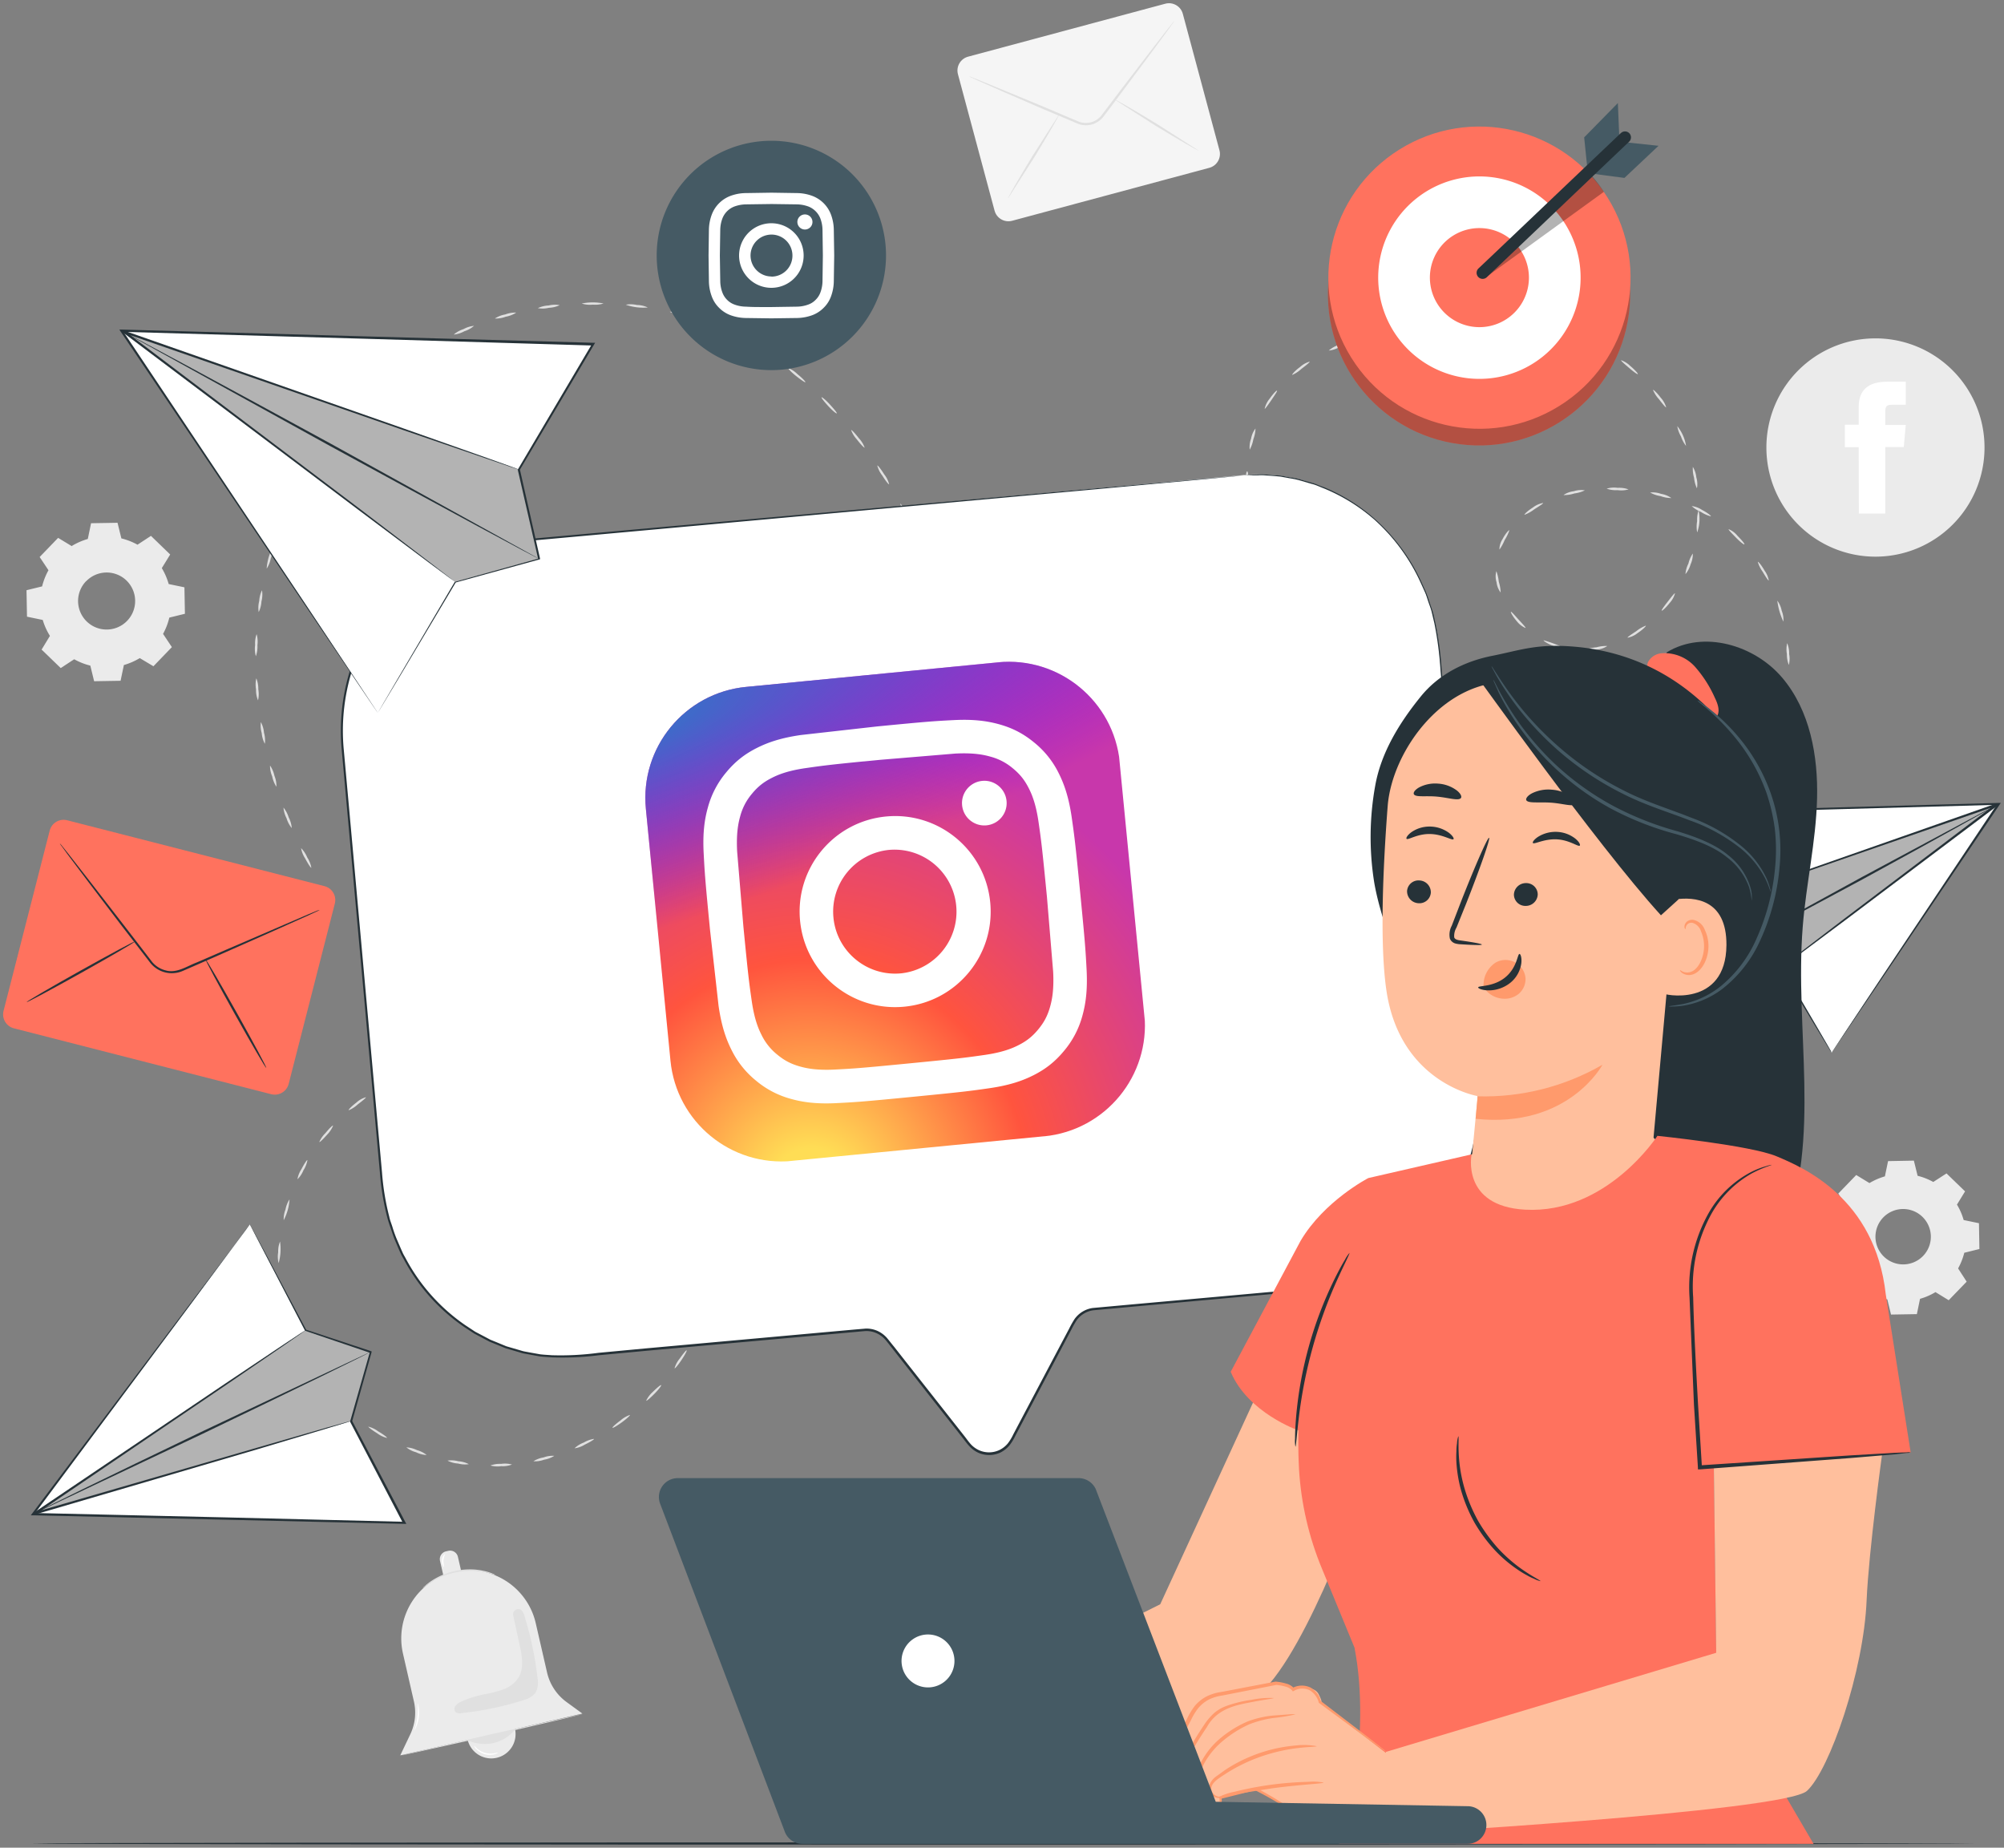 <svg xmlns="http://www.w3.org/2000/svg" xmlns:xlink="http://www.w3.org/1999/xlink" width="371" height="342" fill="none" xmlns:v="https://vecta.io/nano"><rect width="100%" height="100%" fill="#808080" stroke="none"/><style><![CDATA[.B{fill:#263238}.C{fill:#fff}.D{fill:#ff725e}.E{fill:#ffbf9d}.F{fill:#ff9a6c}.G{opacity:.3}.H{fill:#455a64}.I{fill:#e0e0e0}.J{fill:#ebebeb}]]></style><g class="I"><path d="M230.886 87.246c.114 0 .196.465.18 1.029s-.123 1.012-.237 1.012-.204-.457-.188-1.029.155-1.021.245-1.012zm1.543-7.927c-.022.682-.157 1.355-.4 1.992a5.98 5.98 0 0 1-.669 1.919c-.074-.688.012-1.384.253-2.033a4.23 4.23 0 0 1 .816-1.878zm3.984-7.013c.098.073-.408.816-1.037 1.739s-1.143 1.633-1.249 1.633c.143-.68.452-1.313.898-1.845.67-.963 1.307-1.6 1.388-1.527zm6.042-5.364c.065.098-.645.669-1.527 1.339a6.24 6.24 0 0 1-1.698 1.118c-.073-.09.539-.816 1.437-1.453a4.32 4.32 0 0 1 1.788-1.004zm7.209-3.666a5.1 5.1 0 0 1-1.723.988 5 5 0 0 1-1.943.62 5.15 5.15 0 0 1 1.764-1.012c.588-.323 1.235-.526 1.902-.596zm7.74-2.368a5.05 5.05 0 0 1-1.894.735 5.25 5.25 0 0 1-2.017.318 4.97 4.97 0 0 1 1.902-.735 5.07 5.07 0 0 1 2.009-.318zm7.96-1.501c-1.268.504-2.629.732-3.992.669a5.01 5.01 0 0 1 1.959-.547 5.12 5.12 0 0 1 2.033-.123zm8.058-.8a9.93 9.93 0 0 1-4.041.253c.639-.251 1.322-.368 2.008-.343a4.9 4.9 0 0 1 2.033.09zm8.075.53a4.9 4.9 0 0 1-2.033 0c-.687-.005-1.365-.152-1.992-.433a9.72 9.72 0 0 1 4.025.441v-.008zm7.854 1.943a5.23 5.23 0 0 1-2.001-.367 5.11 5.11 0 0 1-1.885-.816 5.06 5.06 0 0 1 2.008.376 4.9 4.9 0 0 1 1.878.808zm7.348 3.364a4.91 4.91 0 0 1-1.886-.743 4.95 4.95 0 0 1-1.699-1.118c.675.118 1.319.371 1.895.743.996.522 1.755 1.02 1.69 1.118zm6.507 4.801c-.082.09-.817-.457-1.633-1.159s-1.535-1.315-1.462-1.412a4.58 4.58 0 0 1 1.715 1.078c.857.718 1.461 1.412 1.38 1.494zm5.249 6.147c-.098.065-.669-.637-1.347-1.519a5.81 5.81 0 0 1-1.094-1.706c.09-.073.759.547 1.437 1.453a4.48 4.48 0 0 1 1.004 1.772zm3.715 7.184a5.79 5.79 0 0 1-.972-1.788 5.84 5.84 0 0 1-.685-1.91c.865 1.065 1.429 2.342 1.632 3.699h.025zm1.984 7.814a5.91 5.91 0 0 1-.531-1.96 5.87 5.87 0 0 1-.228-2.016 4.61 4.61 0 0 1 .645 1.943c.2.659.24 1.356.114 2.033zm.033 8.099a5.74 5.74 0 0 1 0-2.025 5.7 5.7 0 0 1 .269-2.017 7.5 7.5 0 0 1-.245 4.082l-.024-.041zm-2.156 7.781a5.05 5.05 0 0 1 .547-1.952c.15-.667.427-1.299.817-1.861a4.67 4.67 0 0 1-.417 2 4.98 4.98 0 0 1-.947 1.813zm-4.4 6.759c-.09-.082.449-.816 1.126-1.682s1.233-1.592 1.339-1.527a4.27 4.27 0 0 1-1.004 1.797c-.686.881-1.38 1.494-1.461 1.412zm-6.328 5.006c-.049-.107.702-.605 1.633-1.217.529-.427 1.121-.768 1.755-1.012.074.089-.571.743-1.518 1.371-.541.439-1.184.734-1.87.858zm-7.723 2.212c.635-.237 1.3-.382 1.976-.433.653-.183 1.33-.265 2.008-.244-.577.384-1.244.611-1.935.661-.67.186-1.377.191-2.049.016zm-7.813-1.731c1.299.365 2.566.837 3.788 1.412-.694.052-1.39-.08-2.017-.384-1.061-.4-1.829-.922-1.771-1.028zm-6.05-5.266c.098-.065.677.621 1.42 1.437s1.372 1.462 1.29 1.56c-.644-.277-1.207-.716-1.633-1.274-.734-.849-1.175-1.665-1.077-1.723zm-2.694-7.536a8 8 0 0 1 .449 1.967 7.46 7.46 0 0 1 .343 1.993 3.85 3.85 0 0 1-.76-1.903c-.211-.668-.222-1.383-.032-2.057zm2.408-7.568a7.93 7.93 0 0 1-.874 1.812c-.25.629-.576 1.224-.971 1.772.003-.7.21-1.383.596-1.967.522-1.012 1.167-1.69 1.249-1.617zm6.246-5.045c.057.114-.719.58-1.633 1.168a6.95 6.95 0 0 1-1.813 1.02c-.073-.09.58-.743 1.543-1.339a4.2 4.2 0 0 1 1.903-.849zm7.723-2.336a6.2 6.2 0 0 1-1.943.572 5.93 5.93 0 0 1-2.008.294 4.35 4.35 0 0 1 1.918-.71 4.26 4.26 0 0 1 2.033-.155zm8.091-.179a4.97 4.97 0 0 1-2.033.139 5.04 5.04 0 0 1-2.016-.278c.659-.195 1.352-.245 2.032-.147a5.06 5.06 0 0 1 2.017.286zm7.919 1.6a5.72 5.72 0 0 1-1.992-.359 5.65 5.65 0 0 1-1.926-.661 4.47 4.47 0 0 1 2.032.253 4.4 4.4 0 0 1 1.886.767z"/><path d="M316.742 95.574a5.93 5.93 0 0 1-1.845-.817 5.82 5.82 0 0 1-1.715-1.086 4.36 4.36 0 0 1 1.919.718c.988.514 1.706 1.086 1.641 1.184zm6.188 5.185c-.089.081-.816-.49-1.575-1.274s-1.421-1.437-1.331-1.535a4.08 4.08 0 0 1 1.633 1.225c.792.8 1.396 1.51 1.273 1.584zm4.524 6.686c-.107.057-.588-.71-1.143-1.633a5.88 5.88 0 0 1-.89-1.82c.089-.066.694.636 1.257 1.632.394.54.659 1.163.776 1.821zm2.702 7.617c-.579-1.228-.959-2.539-1.127-3.886a4.44 4.44 0 0 1 .817 1.869c.26.639.366 1.33.31 2.017zm1.012 8.026c-.251-.639-.373-1.322-.359-2.008a5.1 5.1 0 0 1 .049-2.033 4.73 4.73 0 0 1 .367 2 4.81 4.81 0 0 1-.057 2.041zm-.473 8.075c-.14-1.356.001-2.727.416-4.025.142.67.142 1.362 0 2.033-.001.685-.143 1.363-.416 1.992zm-1.829 7.886a9.84 9.84 0 0 1 1.078-3.91c.03.685-.084 1.369-.335 2.008a5.07 5.07 0 0 1-.743 1.902zm-3.111 7.463c.097-.677.33-1.327.686-1.911.482-1.004.906-1.804 1.021-1.755-.065.684-.283 1.346-.637 1.935-.236.643-.6 1.232-1.07 1.731zm-4.123 6.972a5.12 5.12 0 0 1 .907-1.829c.596-.939 1.159-1.633 1.257-1.592-.169.663-.475 1.283-.898 1.821-.604.947-1.168 1.665-1.266 1.6zm-4.857 6.474c.243-.638.613-1.221 1.085-1.715.694-.881 1.331-1.534 1.429-1.461a5.15 5.15 0 0 1-1.094 1.723c-.694.881-1.331 1.535-1.42 1.453zM311.386 166c-.081-.082.457-.817 1.217-1.633s1.445-1.421 1.535-1.347-.458.816-1.217 1.633-1.453 1.428-1.535 1.347zm-5.756 5.698c-.081-.082.507-.816 1.307-1.559s1.526-1.331 1.632-1.25-.506.776-1.314 1.56-1.543 1.339-1.625 1.249zm-5.976 5.47c-.073-.081.531-.767 1.363-1.51s1.568-1.29 1.633-1.2-.522.767-1.355 1.51-1.559 1.29-1.641 1.2zm-4.564 4.034c-.073-.082.204-.457.629-.816s.816-.605.906-.515-.204.466-.629.817-.824.604-.906.514zM59.713 164.13c.098-.057.425.278.727.751s.474.907.375.972-.424-.269-.727-.743-.474-.914-.376-.98zm-3.976-7.144a5.22 5.22 0 0 1 1.135 1.715 5.3 5.3 0 0 1 .767 1.91c-.106.057-.612-.71-1.143-1.714a5.14 5.14 0 0 1-.759-1.911zm-3.257-7.503a5.31 5.31 0 0 1 .963 1.813 5.17 5.17 0 0 1 .572 1.976 5 5 0 0 1-.963-1.813 5.2 5.2 0 0 1-.572-1.976zm-2.49-7.789a5.34 5.34 0 0 1 .816 1.903c.262.642.387 1.331.367 2.024a5.26 5.26 0 0 1-.776-1.902 5.05 5.05 0 0 1-.408-2.025zm-1.699-8.033c.328.608.526 1.279.58 1.968.191.665.247 1.362.163 2.049a5.05 5.05 0 0 1-.58-1.968c-.191-.665-.247-1.362-.163-2.049zm-.84-8.107a4.97 4.97 0 0 1 .367 2.024c.121.683.105 1.382-.049 2.058a4.9 4.9 0 0 1-.367-2.025 5.17 5.17 0 0 1 .049-2.057zm.057-8.181a5.08 5.08 0 0 1 .147 2.049 5.24 5.24 0 0 1-.286 2.041c-.189-.668-.236-1.369-.139-2.057-.047-.69.047-1.381.278-2.033zm.996-8.115a4.9 4.9 0 0 1-.098 2.049 5.22 5.22 0 0 1-.514 1.992 4.9 4.9 0 0 1 .098-2.049 5.1 5.1 0 0 1 .514-1.992zm1.975-7.936a4.99 4.99 0 0 1-.351 2.025 5.08 5.08 0 0 1-.759 1.91 9.97 9.97 0 0 1 1.11-3.935zm2.923-7.667a4.94 4.94 0 0 1-.588 1.968 5.03 5.03 0 0 1-.988 1.804 5.11 5.11 0 0 1 .596-1.968 5.05 5.05 0 0 1 .98-1.804zm3.829-7.208a5.17 5.17 0 0 1-.816 1.886c-.555.98-1.094 1.731-1.2 1.633a5.29 5.29 0 0 1 .816-1.886c.563-.955 1.094-1.69 1.2-1.633zm4.662-6.671c-.226.655-.582 1.257-1.045 1.772-.669.898-1.29 1.576-1.388 1.51a4.95 4.95 0 0 1 1.045-1.764c.678-.955 1.29-1.633 1.388-1.519zm5.454-6.131c.082.082-.482.816-1.257 1.633s-1.478 1.412-1.568 1.339.482-.816 1.257-1.633 1.486-1.421 1.568-1.339zm6.188-5.347c.065.09-.58.743-1.453 1.453a5.21 5.21 0 0 1-1.731 1.119c-.073-.09.58-.735 1.461-1.453s1.649-1.216 1.723-1.118zm6.834-4.483c.057.098-.678.653-1.633 1.241-.554.418-1.187.718-1.861.882-.065-.098.669-.653 1.633-1.249a4.9 4.9 0 0 1 1.861-.874zm7.389-3.502a5.12 5.12 0 0 1-1.796 1.004 5.01 5.01 0 0 1-1.96.612 5.07 5.07 0 0 1 1.796-1.004c.605-.335 1.272-.543 1.959-.612zm7.805-2.449a5.06 5.06 0 0 1-1.919.751 5.07 5.07 0 0 1-2.025.343 4.9 4.9 0 0 1 1.91-.751 5.12 5.12 0 0 1 2.033-.343zm8.05-1.38c-.625.295-1.302.461-1.992.49a5.07 5.07 0 0 1-2.05.065c.624-.299 1.302-.466 1.992-.49.671-.166 1.37-.188 2.05-.065zm8.172-.327a5.15 5.15 0 0 1-2.041.229c-.69.075-1.388.006-2.049-.204a10.15 10.15 0 0 1 4.082 0l.008-.024zm8.14.759c-1.382.121-2.774-.054-4.082-.514.682-.119 1.381-.103 2.057.049a4.99 4.99 0 0 1 2.025.465zm8.001 1.837a9.98 9.98 0 0 1-3.952-1.061c1.376.08 2.721.441 3.952 1.061zm7.593 2.955c-.69-.071-1.359-.279-1.968-.612a5.38 5.38 0 0 1-1.796-1.004 4.99 4.99 0 0 1 1.968.612c.66.211 1.27.553 1.796 1.004zm7.103 4.042c-.668-.175-1.295-.48-1.845-.898a5.37 5.37 0 0 1-1.633-1.257c.065-.114.89.294 1.853.89s1.69 1.167 1.625 1.265zm6.482 4.988c-.081.09-.816-.425-1.714-1.135s-1.519-1.372-1.445-1.47c.643.26 1.227.649 1.714 1.143.874.702 1.494 1.372 1.445 1.461zm5.805 5.772c-.09.082-.816-.522-1.559-1.331s-1.339-1.551-1.258-1.633.817.514 1.56 1.339 1.347 1.527 1.257 1.625zm5.16 6.336c-.098.065-.735-.596-1.421-1.494a5.14 5.14 0 0 1-1.077-1.747c.089-.073.726.596 1.412 1.494a5.09 5.09 0 0 1 1.086 1.747zm4.539 6.801c-.098.057-.669-.661-1.273-1.633-.431-.545-.745-1.173-.923-1.845.098-.065.67.661 1.282 1.633a4.89 4.89 0 0 1 .914 1.845zm3.993 7.135a5.21 5.21 0 0 1-1.152-1.698 5.08 5.08 0 0 1-.775-1.902 9.87 9.87 0 0 1 1.927 3.6zm2.669 5.535c-.106.049-.383-.326-.62-.816s-.343-.963-.237-1.012.384.326.621.816.342.963.236 1.012zM71.2 201.123c-.057-.106.318-.376.817-.613s.971-.334 1.012-.228-.327.384-.816.612-.963.335-1.012.229zm-6.654 4.384c-.082-.082.539-.751 1.429-1.42a4.33 4.33 0 0 1 1.755-.988c.065.098-.629.661-1.502 1.33a5.57 5.57 0 0 1-1.682 1.078zm-5.437 5.886a5.04 5.04 0 0 1 1.119-1.633c.702-.857 1.347-1.494 1.437-1.412-.255.628-.633 1.2-1.11 1.682-.702.8-1.347 1.428-1.445 1.363zm-4.041 6.891a4.85 4.85 0 0 1 .735-1.87c.514-.987 1.004-1.739 1.11-1.681a5.03 5.03 0 0 1-.735 1.877 4.96 4.96 0 0 1-1.11 1.674zm-2.547 7.576c-.03-.677.084-1.353.335-1.984a4.97 4.97 0 0 1 .743-1.869 9.55 9.55 0 0 1-1.078 3.853zm-.939 7.936a4.89 4.89 0 0 1-.082-2.008 4.74 4.74 0 0 1 .343-1.984 9.51 9.51 0 0 1-.261 3.992zm.832 7.944c-.577-1.232-.8-2.6-.645-3.952.415 1.277.633 2.609.645 3.952zm2.678 7.527a7.47 7.47 0 0 1-1.567-3.682c.416.531.728 1.134.923 1.78a5.59 5.59 0 0 1 .645 1.902zm4.311 6.72c-.09.073-.694-.596-1.347-1.494a4.97 4.97 0 0 1-.996-1.747c.098-.066.702.604 1.347 1.494a5.05 5.05 0 0 1 .996 1.747zm5.658 5.682c-.074.09-.817-.441-1.633-1.192s-1.421-1.42-1.331-1.502.816.449 1.633 1.192 1.331 1.413 1.331 1.502zm6.58 4.49a4.97 4.97 0 0 1-1.821-.865c-.947-.58-1.633-1.127-1.633-1.225a5.03 5.03 0 0 1 1.813.866c.98.571 1.698 1.118 1.641 1.224zm7.34 3.16a4.8 4.8 0 0 1-1.943-.506 4.8 4.8 0 0 1-1.804-.907c.678.036 1.341.208 1.951.506a4.91 4.91 0 0 1 1.796.907zm7.813 1.698c-.671.096-1.354.054-2.009-.122a4.8 4.8 0 0 1-1.935-.539 5 5 0 0 1 2.008.122 4.8 4.8 0 0 1 1.935.539zm7.993.065a4.75 4.75 0 0 1-1.992.302 4.9 4.9 0 0 1-2.008-.122 5.06 5.06 0 0 1 1.992-.302 5.02 5.02 0 0 1 2.008.122zm7.83-1.608c-.571.363-1.21.605-1.878.711a4.9 4.9 0 0 1-1.992.294 5 5 0 0 1 1.886-.711 4.82 4.82 0 0 1 1.984-.294zm7.348-3.135c.057.106-.711.58-1.707 1.061a4.74 4.74 0 0 1-1.894.678c.491-.466 1.072-.827 1.706-1.062a5.12 5.12 0 0 1 1.895-.677zm6.653-4.434c.074.09-.587.702-1.485 1.356s-1.674 1.11-1.739 1.012.604-.702 1.485-1.355c.507-.45 1.098-.794 1.739-1.013zm5.781-5.518c.09.073-.466.816-1.233 1.592s-1.461 1.379-1.543 1.29a5.25 5.25 0 0 1 1.233-1.633c.759-.751 1.453-1.331 1.543-1.249zm4.711-6.442c.106.057-.319.857-.939 1.78s-1.2 1.632-1.29 1.543a4.89 4.89 0 0 1 .939-1.78c.645-.915 1.224-1.609 1.29-1.543zm3.576-7.169c-.069.675-.278 1.329-.613 1.919-.441 1.012-.89 1.796-.996 1.739a9.68 9.68 0 0 1 1.633-3.658h-.024zm1.763-5.771c.114 0 .09.498-.049 1.045s-.343.972-.457.939-.09-.498.049-1.045.343-.964.457-.939z"/></g><path d="M215.727.688l-36.508 9.803c-1.415.38-2.254 1.835-1.874 3.251l6.779 25.248c.38 1.415 1.835 2.255 3.251 1.875l36.507-9.803c1.416-.38 2.255-1.835 1.875-3.251l-6.78-25.248c-.38-1.415-1.835-2.255-3.25-1.875z" fill="#f5f5f5"/><g class="I"><path d="M217.366 3.897a2.61 2.61 0 0 1-.269.425l-.817 1.159-3.11 4.229-4.654 6.238-2.751 3.682-1.47 1.943a4.15 4.15 0 0 1-2.139 1.461 4.08 4.08 0 0 1-2.596-.131l-2.237-.947-4.238-1.78-7.135-3.094-4.801-2.123-1.298-.596a2.7 2.7 0 0 1-.441-.229 2.26 2.26 0 0 1 .474.155l1.33.523 4.85 1.992 7.176 2.972 4.238 1.796 2.229.939c.742.287 1.557.325 2.323.108s1.44-.675 1.922-1.308l1.47-1.935 2.776-3.658 4.727-6.156 3.216-4.147.89-1.11c.096-.148.208-.285.335-.408z"/><path d="M196.065 21.197c.098.057-1.943 3.592-4.564 7.879l-4.898 7.666c-.082-.065 1.935-3.592 4.556-7.887l4.906-7.658zm10.304-2.767c.057-.098 3.592 1.943 7.886 4.556l7.658 4.899c-.065.073-3.592-1.943-7.886-4.556l-7.658-4.899z"/></g><path d="M347.203 103.036a20.19 20.19 0 0 1-20.19-20.19 20.16 20.16 0 0 1 1.53-7.734c1.013-2.453 2.499-4.681 4.375-6.559a20.19 20.19 0 0 1 6.553-4.383c2.451-1.016 5.078-1.539 7.732-1.539a20.19 20.19 0 0 1 20.19 20.182 20.17 20.17 0 0 1-1.527 7.737c-1.013 2.453-2.499 4.683-4.375 6.561a20.19 20.19 0 0 1-6.554 4.385c-2.452 1.017-5.08 1.54-7.734 1.54z" class="J"/><path d="M344.125 95.052h4.899V82.748h3.42l.368-4.082h-3.797v-2.384c0-.972.196-1.355 1.135-1.355h2.662v-4.278h-3.405c-3.657 0-5.306 1.633-5.306 4.695v3.266h-2.556v4.172h2.556l.024 12.271z" class="C"/><g class="J"><path d="M95.334 319.979c.198.867.135 1.773-.181 2.604a4.5 4.5 0 0 1-4.072 2.896 4.5 4.5 0 0 1-4.235-2.653c-.365-.811-.481-1.712-.333-2.589a4.5 4.5 0 0 1 3.425-3.638c.576-.133 1.173-.151 1.757-.053s1.141.31 1.643.623a4.5 4.5 0 0 1 1.278 1.206c.343.482.587 1.027.719 1.604z"/><path d="M74.099 324.918l33.718-7.74-2.939-2.139a9.37 9.37 0 0 1-3.6-5.462l-2.099-9.144c-.751-3.258-2.764-6.084-5.598-7.859s-6.256-2.351-9.514-1.603-6.085 2.764-7.859 5.597-2.351 6.256-1.603 9.515l2.017 8.826a9.3 9.3 0 0 1-.645 6.066l-1.878 3.943z"/><path d="M83.001 287.054l-.43.099a1.48 1.48 0 0 0-1.11 1.771l.952 4.145a1.48 1.48 0 0 0 1.771 1.11l.43-.099a1.48 1.48 0 0 0 1.11-1.771l-.952-4.145a1.48 1.48 0 0 0-1.771-1.11z"/></g><g class="I"><path d="M107.842 317.251c0 .074-7.471 1.846-16.713 3.968l-16.778 3.715c-.016-.065 7.47-1.845 16.721-3.968l16.77-3.715z"/><path d="M86.598 322.126c1.435.657 3.04.846 4.588.538 1.645-.338 3.12-1.238 4.172-2.547l-8.76 2.009zm10.54-22.893c-.086-.392-.259-.761-.506-1.077a.89.89 0 0 0-.506-.296c-.197-.038-.401-.009-.58.083a.95.95 0 0 0-.531 1.07l1.404 6.531c.286 1.576.449 3.266-.286 4.728-.622 1.085-1.604 1.92-2.776 2.359-1.165.432-2.368.755-3.592.963a18.94 18.94 0 0 0-4.474 1.421 2.41 2.41 0 0 0-.988.759.93.93 0 0 0-.162.594c.015.211.101.41.244.566.162.102.344.17.534.196s.384.013.568-.041a57.75 57.75 0 0 0 11.593-2.45 3.95 3.95 0 0 0 2.049-1.306 4.08 4.08 0 0 0 .392-2.71 64.8 64.8 0 0 0-2.384-11.39zm-5.412-7.691c0 .049-.767-.27-2.025-.523a13.13 13.13 0 0 0-2.245-.253 15.11 15.11 0 0 0-2.76.212c-.906.17-1.795.424-2.653.76a13.11 13.11 0 0 0-2.017 1.004c-1.102.677-1.69 1.233-1.723 1.192s.131-.155.4-.408c.16-.152.329-.294.506-.425a7.45 7.45 0 0 1 .719-.514c.64-.421 1.318-.782 2.025-1.078a14.4 14.4 0 0 1 2.702-.816c.927-.159 1.868-.225 2.809-.196.765.028 1.525.131 2.27.31a6.99 6.99 0 0 1 .816.228 5.39 5.39 0 0 1 .629.229 2.51 2.51 0 0 1 .547.278z"/></g><path d="M76.76 320.256c-.082 0 .359-1.086.514-2.449s0-2.506.082-2.523c.446 1.675.232 3.458-.596 4.98v-.008zm15.496 4.123s-.229.196-.678.327a3.43 3.43 0 0 1-1.821 0c-.596-.162-1.137-.481-1.568-.923-.319-.343-.441-.612-.416-.629.191.157.373.323.547.498a3.79 3.79 0 0 0 1.508.808 3.81 3.81 0 0 0 1.709.066l.719-.147zm-9.854-36.747a6.48 6.48 0 0 0-.318 1.224c.014.421.066.839.155 1.25a1.45 1.45 0 0 1-.408-1.266 1.41 1.41 0 0 1 .134-.676c.1-.211.25-.394.438-.532z" class="C"/><path d="M13.316 101.045a12.18 12.18 0 0 1 2.939-1.282l.604-2.915 4.899-.082.71 2.89c1.043.256 2.048.649 2.988 1.167l2.49-1.633 3.56 3.446-1.551 2.523a12.08 12.08 0 0 1 1.274 2.947l2.915.604.09 4.899-2.89.71c-.248 1.052-.638 2.065-1.159 3.012l1.633 2.45-3.413 3.543-2.531-1.51a12.14 12.14 0 0 1-2.939 1.281l-.612 2.915-4.899.082-.702-2.89a11.85 11.85 0 0 1-2.988-1.176l-2.49 1.633-3.543-3.421 1.543-2.539a11.89 11.89 0 0 1-1.331-2.947l-2.915-.605-.09-4.898 2.89-.71c.257-1.044.653-2.049 1.176-2.989l-1.633-2.449 3.421-3.543 2.547 1.543.008-.057zm2.621 6.531c-.726.752-1.212 1.702-1.398 2.73s-.062 2.088.354 3.046a5.28 5.28 0 0 0 1.987 2.336c.879.565 1.905.857 2.95.838s2.06-.346 2.919-.941a5.28 5.28 0 0 0 2.151-5.461 5.28 5.28 0 0 0-1.492-2.678 5.27 5.27 0 0 0-1.737-1.113 5.28 5.28 0 0 0-4.045.084 5.28 5.28 0 0 0-1.689 1.184v-.025zm330.156 111.41c.894-.537 1.855-.954 2.857-1.241l.588-2.825 4.776-.09.694 2.809a11.66 11.66 0 0 1 2.898 1.143l2.45-1.584 3.437 3.323-1.502 2.449c.541.892.959 1.853 1.241 2.857l2.833.588.081 4.776-2.8.694c-.254 1.012-.638 1.986-1.143 2.899l1.584 2.449-3.323 3.437-2.449-1.502a11.65 11.65 0 0 1-2.858 1.241l-.588 2.833-4.784.082-.686-2.809a11.56 11.56 0 0 1-2.898-1.135l-2.449 1.584-3.438-3.323 1.494-2.449c-.536-.894-.953-1.855-1.241-2.858l-2.824-.596-.082-4.776 2.8-.686a11.62 11.62 0 0 1 1.143-2.898l-1.584-2.449 3.323-3.437 2.45 1.494zm2.547 6.368a5.13 5.13 0 0 0-1.356 2.65c-.18.998-.059 2.027.345 2.957a5.13 5.13 0 0 0 7.626 2.163c.833-.578 1.475-1.39 1.847-2.334s.454-1.976.238-2.967a5.13 5.13 0 0 0-1.45-2.6c-.485-.467-1.057-.835-1.683-1.081a5.12 5.12 0 0 0-1.969-.355c-.673.012-1.338.157-1.955.426a5.12 5.12 0 0 0-1.643 1.141z" class="J"/><path d="M365.785 341.231c0 .114-80.599.212-180.007.212s-180.023-.098-180.023-.212 80.582-.212 180.023-.212l180.007.212z" class="B"/><path d="M230.208 87.941L93.301 100.318c-18.247 1.633-31.612 18.778-29.857 38.299l7.217 80.01c1.755 19.513 17.961 33.988 36.225 32.347l53.141-4.792c.807-.064 1.616.075 2.355.404s1.383.839 1.875 1.481l15.03 19.138a4.76 4.76 0 0 0 1.87 1.494c.741.33 1.554.465 2.362.392s1.584-.351 2.253-.808a4.75 4.75 0 0 0 1.573-1.805l11.365-21.513a4.9 4.9 0 0 1 1.584-1.792c.669-.458 1.44-.742 2.245-.829l41.254-3.714c18.247-1.633 31.612-18.778 29.849-38.307l-7.209-80.011c-1.764-19.512-17.978-34.004-36.225-32.371z" class="C"/><path d="M230.208 87.941l1.747-.082.963-.041a7.2 7.2 0 0 1 1.184 0l2.972.212 1.764.318c.655.093 1.305.23 1.943.408l2.106.604c.735.196 1.445.563 2.221.816 3.518 1.454 6.762 3.497 9.593 6.042a35.49 35.49 0 0 1 8.409 11.43l.816 1.813c.264.618.493 1.25.686 1.894.212.645.457 1.298.653 1.959s.319 1.356.482 2.05a63.48 63.48 0 0 1 1.159 8.727l3.74 41.132 2.171 23.922.572 6.302.286 3.201.147 1.633.073 1.633a37.59 37.59 0 0 1-1.682 13.136 35.65 35.65 0 0 1-6.531 12.026 33.18 33.18 0 0 1-11.12 8.719c-2.192 1.046-4.496 1.84-6.866 2.368a16.85 16.85 0 0 1-1.813.318l-1.82.262-3.674.343-14.916 1.347-15.3 1.388-7.773.71c-.625.086-1.226.302-1.764.632a4.57 4.57 0 0 0-1.363 1.287c-.347.549-.666 1.115-.955 1.698l-.955 1.812-7.495 14.198-1.894 3.592a9.37 9.37 0 0 1-1.078 1.772c-.451.542-1.006.989-1.633 1.314-.646.309-1.35.475-2.066.486a4.98 4.98 0 0 1-2.081-.42c-.651-.298-1.232-.729-1.706-1.266-.482-.53-.866-1.078-1.307-1.633l-10.287-13.063-2.621-3.347c-.44-.547-.873-1.127-1.306-1.633-.454-.508-1.011-.914-1.633-1.192a4.44 4.44 0 0 0-1.967-.392c-.686.041-1.405.123-2.107.18l-4.237.384-34.437 3.102-8.703.817a53.21 53.21 0 0 1-8.687.383c-.718-.057-1.445-.09-2.163-.171l-2.139-.392c-.359-.065-.718-.114-1.069-.196l-1.037-.31-2.074-.604-2-.817-1.004-.408-.947-.498-1.902-1.012-1.796-1.176a35.11 35.11 0 0 1-11.234-12.573c-.171-.31-.359-.612-.506-.923l-.433-.963-.816-1.927c-.253-.653-.457-1.323-.686-1.984-.245-.655-.455-1.323-.629-2a47 47 0 0 1-1.347-8.205l-5.715-63.249-1.347-14.924a37.9 37.9 0 0 1 1.421-14.5 34.62 34.62 0 0 1 6.536-12.287 34.61 34.61 0 0 1 10.846-8.72l1.519-.751 1.576-.588c.523-.196 1.045-.408 1.576-.58l1.633-.416 1.633-.408 1.633-.237 1.633-.237 1.633-.147 12.728-1.143 23.93-2.139 72.197-6.442 19.594-1.731 5.111-.441 1.739-.139s-.588.073-1.739.18l-5.103.482-19.594 1.813-72.189 6.58-23.921 2.172-12.729 1.151-1.633.147-1.633.237-1.633.237c-.531.122-1.061.269-1.592.4l-1.633.416c-.522.172-1.037.376-1.559.572l-1.559.579-1.502.751a34.3 34.3 0 0 0-10.701 8.643c-2.947 3.574-5.139 7.707-6.444 12.152a37.5 37.5 0 0 0-1.396 14.361l1.355 14.924 5.715 63.241c.204 2.756.652 5.488 1.339 8.164.131.678.416 1.315.612 1.976s.433 1.314.686 1.959l.816 1.903.425.955c.147.31.335.604.498.914 2.643 4.976 6.453 9.237 11.103 12.418l1.772 1.168 1.878.988.939.498.988.4 1.976.816 2.049.596 1.029.302c.343.082.694.131 1.045.204l2.106.376c.71.09 1.429.114 2.139.171 2.895.091 5.792-.056 8.662-.441l8.695-.816 34.437-3.111 4.246-.383 2.123-.18a5.02 5.02 0 0 1 2.155.425c.669.306 1.266.748 1.755 1.298.474.563.882 1.11 1.323 1.633l2.596 3.306 10.287 13.063c.433.531.817 1.11 1.282 1.633.437.493.974.888 1.576 1.159a4.49 4.49 0 0 0 1.904.391 4.51 4.51 0 0 0 1.892-.448c.584-.29 1.101-.699 1.519-1.2a9.24 9.24 0 0 0 1.028-1.706l1.894-3.593 7.503-14.189.931-1.756c.294-.6.621-1.183.98-1.747a4.99 4.99 0 0 1 1.48-1.396c.585-.358 1.237-.591 1.916-.686l7.797-.71 15.292-1.372 14.924-1.347 3.666-.343 1.804-.253c.602-.066 1.199-.17 1.788-.31a31.86 31.86 0 0 0 6.785-2.343 32.65 32.65 0 0 0 10.997-8.605 35.36 35.36 0 0 0 6.532-11.904 37.06 37.06 0 0 0 1.673-13.014l-.065-1.633-.147-1.632-.286-3.201-.563-6.303-2.147-23.921-3.674-41.148c-.18-2.921-.559-5.826-1.135-8.695l-.482-2.041c-.163-.678-.424-1.307-.637-1.943s-.391-1.29-.677-1.894l-.817-1.797c-1.988-4.318-4.826-8.191-8.344-11.389-2.822-2.492-6.043-4.493-9.527-5.919-.768-.286-1.478-.653-2.213-.817l-2.09-.612c-.635-.183-1.281-.325-1.935-.424l-1.763-.318c-1.119-.114-2.107-.172-2.956-.237a7.16 7.16 0 0 0-1.175 0h-.972l-1.747-.041z" class="B"/><use xlink:href="#D" class="D"/><g class="G"><use xlink:href="#D" y="0.001" fill="#000"/></g><path d="M288.696 75.128c13.106-8.177 17.102-25.431 8.925-38.537s-25.43-17.102-38.536-8.925-17.103 25.431-8.926 38.537 25.431 17.102 38.537 8.925z" class="D"/><path d="M292.507 53.445a18.74 18.74 0 0 0-16.571-20.677 18.74 18.74 0 0 0-20.677 16.572 18.74 18.74 0 0 0 16.571 20.677 18.74 18.74 0 0 0 20.677-16.571z" class="C"/><path d="M283.048 51.619c-.046 1.813-.628 3.572-1.674 5.053s-2.506 2.621-4.199 3.272a9.17 9.17 0 0 1-5.309.387c-1.769-.399-3.38-1.313-4.629-2.628a9.17 9.17 0 0 1-1.733-10.039c.736-1.657 1.947-3.059 3.48-4.028a9.17 9.17 0 0 1 5.132-1.415 9.18 9.18 0 0 1 8.932 9.397z" class="D"/><path d="M293.89 31.412l-.612-5.985 6.237-6.352.27 6.45-5.895 5.887zm13.153-4.425l-6.148-.653-6.327 5.789 6.164.808 6.311-5.944z" class="H"/><g class="G"><path d="M275.12 51.292l21.807-15.79a24.84 24.84 0 0 0-2.596-3.331l-19.178 17.668-.033 1.453z" fill="#000"/></g><path d="M300.062 24.635l-8.923 8.483-14.157 13.471-3.266 3.094a1.12 1.12 0 0 0-.049 1.584 1.12 1.12 0 0 0 1.584.049l8.924-8.491 14.165-13.504 3.265-3.102c.21-.204.331-.482.336-.775a1.11 1.11 0 0 0-.311-.785c-.204-.21-.482-.331-.775-.335a1.1 1.1 0 0 0-.784.311h-.009z" class="B"/><path d="M142.801 68.51c-5.629 0-11.029-2.236-15.009-6.217s-6.218-9.38-6.218-15.01 2.237-11.029 6.218-15.01 9.38-6.217 15.009-6.217 11.029 2.236 15.01 6.217 6.218 9.38 6.218 15.01-2.237 11.029-6.218 15.01a21.23 21.23 0 0 1-15.01 6.217z" class="H"/><path d="M142.801 37.763l4.703.065c.739.01 1.47.145 2.164.4a3.92 3.92 0 0 1 1.33.874c.38.379.677.832.874 1.331a6.32 6.32 0 0 1 .4 2.163l.065 4.703-.065 4.694a6.27 6.27 0 0 1-.4 2.164 3.66 3.66 0 0 1-.874 1.339 3.54 3.54 0 0 1-1.33.866c-.693.259-1.425.394-2.164.4l-4.703.073c-3.11 0-3.469 0-4.694-.073-.739-.005-1.472-.14-2.164-.4a3.65 3.65 0 0 1-1.339-.866 3.75 3.75 0 0 1-.865-1.339 6.27 6.27 0 0 1-.4-2.164l-.073-4.694.073-4.703a6.32 6.32 0 0 1 .4-2.163 3.87 3.87 0 0 1 .869-1.335 3.86 3.86 0 0 1 1.335-.869c.694-.255 1.425-.39 2.164-.4l4.694-.065zm0-2.098l-4.792.074a8.41 8.41 0 0 0-2.825.539c-.772.298-1.473.754-2.057 1.339a5.93 5.93 0 0 0-1.339 2.058c-.343.903-.528 1.859-.547 2.825l-.066 4.801.066 4.792c.018.966.203 1.922.547 2.825a5.61 5.61 0 0 0 1.339 2.057 5.82 5.82 0 0 0 2.057 1.347c.905.337 1.86.519 2.825.539l4.792.065 4.801-.065a8.66 8.66 0 0 0 2.825-.539 5.83 5.83 0 0 0 2.057-1.347 5.61 5.61 0 0 0 1.339-2.057c.341-.904.523-1.859.539-2.825l.074-4.792-.074-4.801c-.017-.966-.199-1.921-.539-2.825a5.94 5.94 0 0 0-1.338-2.058 5.93 5.93 0 0 0-2.058-1.339 8.45 8.45 0 0 0-2.825-.539l-4.801-.074zm0 5.658a5.98 5.98 0 0 0-3.32 1.007 5.97 5.97 0 0 0-2.201 2.682c-.452 1.092-.571 2.294-.34 3.453a5.98 5.98 0 0 0 1.636 3.06 5.97 5.97 0 0 0 3.06 1.636c1.159.231 2.36.112 3.452-.34a5.97 5.97 0 0 0 2.682-2.201 5.98 5.98 0 0 0 1.008-3.32 5.97 5.97 0 0 0-5.977-5.976zm0 9.854a3.87 3.87 0 0 1-2.147-.666 3.89 3.89 0 0 1-1.418-1.745 3.88 3.88 0 0 1-.211-2.239c.153-.751.524-1.439 1.067-1.979s1.235-.907 1.986-1.054a3.88 3.88 0 0 1 2.238.225c.707.294 1.311.791 1.736 1.428a3.88 3.88 0 0 1 .652 2.152 3.9 3.9 0 0 1-.29 1.497 3.88 3.88 0 0 1-.846 1.27c-.363.363-.794.65-1.269.845a3.88 3.88 0 0 1-1.498.291m7.61-10.115a1.39 1.39 0 0 1-.862 1.29c-.255.106-.536.133-.807.079a1.4 1.4 0 0 1-1.097-1.097 1.39 1.39 0 0 1 .594-1.433c.229-.153.499-.235.775-.235.371 0 .726.147.988.409a1.4 1.4 0 0 1 .409.987z" class="C"/><path d="M60.075 164.027L12.43 151.829c-1.42-.363-2.865.493-3.229 1.912L.658 187.11c-.363 1.42.493 2.866 1.912 3.229l47.645 12.198c1.42.363 2.865-.493 3.229-1.913l8.543-33.369c.364-1.419-.493-2.865-1.912-3.228z" class="D"/><g class="B"><path d="M59.19 168.425c-.179.107-.364.202-.555.286l-1.633.759-6.05 2.711-8.981 3.976-5.315 2.335-2.817 1.225c-1.018.441-2.152.539-3.23.278a5.1 5.1 0 0 1-2.746-1.723l-1.886-2.45-3.56-4.604-5.952-7.83-3.984-5.299-1.061-1.461c-.136-.161-.254-.336-.351-.523.151.147.29.305.416.474l1.127 1.404 4.082 5.225 6.025 7.773 3.552 4.605 1.878 2.449a4.74 4.74 0 0 0 2.515 1.584c2.066.587 3.919-.776 5.78-1.478l5.331-2.311 9.038-3.894 6.082-2.621 1.633-.677c.212-.095.434-.166.661-.213z"/><path d="M25.006 174.254c.057.106-4.392 2.702-9.944 5.805s-10.091 5.535-10.148 5.437 4.392-2.702 9.944-5.805 10.091-5.535 10.148-5.437zm13.063 3.348c.098-.057 2.702 4.393 5.805 9.936s5.535 10.091 5.429 10.148-2.702-4.392-5.805-9.936-5.535-10.091-5.429-10.148z"/></g><path d="M339.079 194.869l30.943-46.103-56.946 1.608 8.964 15.145-2.449 10.777 10.124 2.8 9.364 15.773z" class="C"/><path d="M322.04 165.519l47.982-16.753-40.307 30.33-10.124-2.8 2.449-10.777z" fill="#000" class="G"/><g class="B"><path d="M319.591 176.295c-.057-.098 11.193-6.352 25.113-13.953l25.31-13.577c0 .106-11.185 6.352-25.114 13.953l-25.309 13.577z"/><path d="M329.715 179.096s.057-.065.188-.171l.596-.474 2.302-1.788 8.532-6.531 28.256-21.407.196.376-.163.057-33.613 11.65-10.197 3.486-2.759.931-.727.229c-.081.032-.166.054-.253.065a1.48 1.48 0 0 1 .237-.106l.718-.27 2.752-1.004 10.156-3.617 33.563-11.764.172-.058c.026-.01.054-.014.082-.013s.056.008.081.02.048.03.066.051a.2.2 0 0 1 .04.073c.014.042.015.088.002.13s-.04.08-.075.107l-28.355 21.333-8.605 6.417-2.359 1.723-.613.441-.22.114z"/><path d="M339.079 194.893l-.163-.253-.474-.775-1.853-3.054-6.989-11.618.074.066-10.124-2.776h-.147v-.147l2.45-10.785v.131l-8.981-15.137-.172-.294h.343l27.481-.816 29.465-.817h.417l-.213.319-22.402 33.114-6.418 9.471-1.706 2.506-.441.637-.147.204c.044-.082.093-.161.147-.237l.441-.669 1.698-2.572 6.368-9.585 22.126-33.155.171.31-29.465.816-27.481.76.163-.302 8.981 15.161.041.057v.073l-2.449 10.777-.115-.187 10.116 2.824h.049v.049l6.801 11.61 1.82 3.127.466.816.122.351z"/></g><path d="M69.951 131.931L22.476 61.22l87.35 2.457-13.748 23.236 3.755 16.541-15.52 4.286-14.361 24.191z" class="C"/><path d="M96.077 86.913L22.476 61.22l61.837 46.52 15.52-4.286-3.756-16.541z" fill="#000" class="G"/><g class="B"><path d="M99.841 103.454c-.057.106-17.423-9.267-38.78-20.925L22.476 61.228c.049-.074 17.423 9.258 38.789 20.917l38.576 21.309z"/><path d="M84.312 107.739s-.114-.065-.327-.22l-.947-.686-3.592-2.662-13.185-9.87-43.426-32.714c-.038-.031-.064-.074-.074-.123s-.002-.098.021-.142.061-.077.106-.096.096-.021.143-.007l.261.09 51.5 18.027 15.578 5.503 4.237 1.519 1.094.408.367.147a3.54 3.54 0 0 1-.384-.106l-1.11-.367-4.205-1.445-15.675-5.38-51.541-17.904-.261-.09.196-.367L66.44 94.064l13.063 9.977 3.551 2.727.914.718.343.253z"/><path d="M69.959 131.931l.245-.433.718-1.241 2.792-4.76 10.483-17.806h.049l15.512-4.319-.106.188-3.78-16.533v-.065-.065l13.732-23.244.171.302-42.111-1.249-45.19-1.29.171-.31 34.004 50.864 9.797 14.696 2.604 3.927.678 1.02.229.351s-.082-.098-.229-.318l-.678-.988-2.613-3.862-9.846-14.589-34.29-50.88-.204-.327h.384l45.198 1.265 42.153 1.184h.343l-.172.294L96.232 86.97v-.139l3.739 16.541v.147l-.147.041-15.512 4.269.082-.057-10.638 17.848-2.833 4.71-.727 1.209-.237.392z"/></g><path d="M46.25 226.652L6.098 280.251l68.686 1.625-9.846-18.811 3.625-12.826-12.018-4.009-10.295-19.578z" class="C"/><path d="M64.938 263.065l-58.84 17.186 50.447-34.021 12.018 4.009-3.625 12.826z" fill="#000" class="G"/><g class="B"><path d="M68.563 250.24c.049.106-13.879 6.907-31.139 15.193L6.098 280.252c-.049-.107 13.879-6.916 31.139-15.202l31.326-14.81z"/><path d="M56.545 246.23a1.37 1.37 0 0 1-.245.196l-.743.531-2.898 2.009-10.687 7.307-35.368 24.011-.18-.384.212-.057 41.197-11.944 12.499-3.609 3.405-.947.89-.245c.101-.032.205-.054.31-.065a1.47 1.47 0 0 1-.294.114l-.882.277-3.38 1.021-12.467 3.739-41.164 12.067-.204.057c-.027.009-.055.013-.083.01s-.056-.01-.081-.023-.047-.03-.065-.052-.032-.047-.04-.074c-.011-.043-.009-.09.008-.132a.22.22 0 0 1 .082-.104l35.441-23.905 10.761-7.201 2.939-1.943.767-.49c.087-.06.177-.114.269-.164z"/><path d="M46.283 226.652a3.75 3.75 0 0 0 .18.319l.523.971 2.041 3.805 7.666 14.426-.074-.065 12.026 3.976.147.049v.147l-3.609 12.834v-.13l9.871 18.777.163.302h-.343l-33.155-.767-35.539-.816h-.474l.229-.311 29.024-38.551 8.319-11.022 2.188-2.956.572-.743.188-.245-.196.278-.563.776-2.212 2.98-8.246 11.127-28.73 38.552-.155-.318 35.539.816 33.155.817-.188.294-9.797-18.778v-.066-.073l3.641-12.818.106.188-12.075-4.099h-.049v-.049l-7.487-14.41-2-3.87-.514-1.012c-.171-.212-.171-.335-.171-.335z"/></g><g class="E"><path d="M238.021 257.236l-5.054.221-18.174 39.491-28.754 14.336 1.371 14.802s35.401-6.532 44.218-11.43 20.084-37.042 20.084-37.042c.058.229-11.96-20.304-11.96-20.304"/><path d="M187.712 293.306l-3.682-3.87a4.19 4.19 0 0 0-2.392-.662l-11.675.352a7.34 7.34 0 0 0-3.071 1.022c-.935.565-1.732 1.331-2.334 2.243l-4.245 7.226s-2.849 4.947-2.449 6.147c.16.5.498.923.949 1.189s.986.358 1.5.257c0 0 .4 2.286 1.168 2.751a3.59 3.59 0 0 0 1.402.384 3.58 3.58 0 0 0 1.439-.205 2.4 2.4 0 0 0 .935 1.045c.409.247.882.367 1.359.343.207-.012.413-.048.612-.106 1.38-.424 2.009-3.102 2.009-3.102l5.919-1.102s8.507 5.715 11.503 9.413 10.842.874 10.842.874l2.94-14.043-12.729-10.156z"/></g><path d="M179.107 294.988a9.59 9.59 0 0 1-2.555.424l-6.45.572.278-.205c-.448.964-.955 1.9-1.519 2.801a31.09 31.09 0 0 1-5.617 6.637 10.61 10.61 0 0 1-2.931 2.099c-.065-.098 1.021-.923 2.572-2.45 2.026-2.011 3.819-4.243 5.347-6.654.549-.872 1.048-1.774 1.494-2.702l.09-.188h.188c2.637-.302 4.899-.269 6.532-.326.854-.093 1.716-.096 2.571-.008zm.253 5.568c-.688.34-1.438.539-2.204.588a16.73 16.73 0 0 1-5.715-.205l.408-.236a17.36 17.36 0 0 1-.816 2.122c-1.051 2.204-2.546 4.167-4.393 5.764-.711.715-1.565 1.271-2.506 1.633-.065-.09.865-.751 2.155-2.025 1.676-1.658 3.057-3.591 4.082-5.715.306-.663.579-1.342.817-2.032l.114-.303.302.066c4.376 1.004 7.756.122 7.756.343z" class="F"/><path d="M194.203 303.478l-10.418-4.898c-1.398-.924-3.046-1.396-4.722-1.35s-3.296.605-4.642 1.603l-5.601 2.898a1.34 1.34 0 0 0-.743.67 1.27 1.27 0 0 0 .482 1.183 8.25 8.25 0 0 0 5.342 2.256c1.996.082 3.952-.563 5.508-1.815.898 2.45 1.829 4.948 3.519 6.94s4.295 3.396 6.858 2.923" class="E"/><path d="M189.786 313.905s-.09.049-.277.089a3.81 3.81 0 0 1-.817.098 6.58 6.58 0 0 1-3.135-.759c-1.517-.762-2.809-1.907-3.747-3.323a27.02 27.02 0 0 1-2.727-5.813l.514.139a8.29 8.29 0 0 1-6.058 1.894c-1.179-.082-2.329-.404-3.38-.947-.542-.286-1.049-.634-1.51-1.037a4.94 4.94 0 0 1-.67-.686 1.38 1.38 0 0 1-.274-.534c-.051-.196-.058-.401-.02-.6a1.3 1.3 0 0 1 .226-.473c.107-.14.241-.257.395-.344.245-.147.457-.245.678-.359l1.298-.678 2.539-1.306a23.22 23.22 0 0 1 5.021-2.188 7.67 7.67 0 0 1 4.939.751l3.862 1.829 5.543 2.702a13.58 13.58 0 0 1 1.993 1.086 13.22 13.22 0 0 1-2.115-.816l-5.642-2.49-3.878-1.739a7.07 7.07 0 0 0-4.555-.654c-1.69.533-3.313 1.262-4.834 2.172l-2.539 1.315-1.298.677c-.441.221-.898.441-.922.662s.318.751.743 1.094a7.37 7.37 0 0 0 1.355.947c.964.493 2.015.793 3.094.881a7.72 7.72 0 0 0 5.585-1.681l.359-.311.163.449c.635 1.997 1.495 3.914 2.564 5.715.842 1.379 2.018 2.522 3.421 3.323a7.45 7.45 0 0 0 4.106.915z" class="F"/><path d="M333.739 171.543c.629-7.927 2.45-15.74 2.654-23.676s-1.298-16.329-6.434-22.403-14.598-8.875-21.382-4.727l-1.78 6.654c.474 30.747-1.984 61.795-1.519 92.534.066 4.082 3.078 7.903 4.662 11.618s5.046 6.931 9.087 6.956c5.282 0 9.095-5.07 11.079-9.969 7.16-17.782 2.107-37.89 3.633-56.987z" class="B"/><path d="M317.46 129.138a22.38 22.38 0 0 0-3.658-5.716c-.762-.852-1.708-1.52-2.765-1.954s-2.201-.623-3.342-.552a3.13 3.13 0 0 0-1.511.477c-.455.286-.828.684-1.085 1.156-.417.98.245 2.384 1.314 2.368l.221.212 6.825 6.646a6.22 6.22 0 0 0 1.935 1.388 2.16 2.16 0 0 0 1.172.162 2.15 2.15 0 0 0 1.081-.481c.939-.947.4-2.523-.187-3.706z" class="D"/><path d="M321.419 137.221c-7.25-10.189-17.479-16.468-29.946-17.521-7.03-.596-10.042.67-15.202 1.69s-9.92 3.437-13.235 7.519c-3.943 4.858-7.348 10.361-8.442 16.517a53.41 53.41 0 0 0-.204 17.798c1.045 6.336 4.678 16.157 8.083 21.595l10.72 2.049c8.98.914 18.035 1.829 26.942.367s17.7-5.576 22.909-12.924c7.193-10.205 5.609-26.893-1.625-37.09z" class="B"/><path d="M306.952 136.11l-21.08-10.083-5.715.27c-12.736-.817-22.476 12.638-23.26 22.95-.874 11.43-1.486 25.472-.237 34.045 2.515 17.226 16.908 19.594 16.908 19.594l-1.404 14.696 33.335-.139 6.784-75.193a6.06 6.06 0 0 0-1.482-4.097c-.985-1.135-2.357-1.863-3.849-2.043z" class="E"/><path d="M282.418 181.063a3.6 3.6 0 0 0-1.102-2.31 3.7 3.7 0 0 0-2.133-1.036 3.69 3.69 0 0 0-2.324.473 4.94 4.94 0 0 0-1.716 1.961 4.96 4.96 0 0 0-.481 2.562 4.5 4.5 0 0 0 1.317 1.375 4.48 4.48 0 0 0 1.769.706 5.11 5.11 0 0 0 .605.066 4.08 4.08 0 0 0 2.8-.898c.417-.356.748-.801.967-1.303s.321-1.048.298-1.596z" class="F"/><path d="M260.489 164.93c-.009.574.204 1.129.595 1.55a2.22 2.22 0 0 0 1.503.704 2.13 2.13 0 0 0 .832-.09c.268-.086.517-.223.732-.406a2.12 2.12 0 0 0 .517-.657c.127-.252.202-.526.222-.807a2.2 2.2 0 0 0-.588-1.556c-.393-.421-.935-.672-1.511-.697-.28-.026-.563.005-.831.09a2.12 2.12 0 0 0-.732.405c-.214.183-.39.406-.517.658a2.12 2.12 0 0 0-.222.806zm-.09-9.667c.27.286 1.952-.93 4.327-.889s4.083 1.249 4.36.955c.131-.123-.147-.645-.89-1.209a6.07 6.07 0 0 0-3.486-1.126c-1.235-.018-2.444.356-3.453 1.069-.735.547-.996 1.07-.858 1.2zm13.937 19.578c0-.138-1.462-.408-3.846-.751-.604-.065-1.175-.196-1.273-.612-.045-.625.103-1.25.424-1.788l1.854-4.597c2.571-6.531 4.449-11.919 4.18-12.017s-2.564 5.119-5.136 11.658l-1.779 4.621a3.49 3.49 0 0 0-.343 2.376 1.53 1.53 0 0 0 .391.562c.171.156.375.27.596.336.333.093.676.145 1.021.155 2.409.155 3.903.188 3.911.057z" class="B"/><path d="M273.552 202.927c8.096.224 16.097-1.799 23.113-5.846 0 0-6.286 11.838-23.48 10.01l.367-4.164z" class="F"/><path d="M281.3 176.573c-.384 0-.425 2.547-2.653 4.351s-4.964 1.478-4.989 1.837c-.041.163.604.506 1.764.555a6.42 6.42 0 0 0 4.163-1.388 5.61 5.61 0 0 0 2.058-3.649c.114-1.078-.163-1.723-.343-1.706zm-19.537-29.539c.392.58 2.212.221 4.335.425s3.878.816 4.352.269c.212-.253 0-.816-.743-1.412-.998-.742-2.189-1.182-3.429-1.265a6.4 6.4 0 0 0-3.568.702c-.808.473-1.119.971-.947 1.281zm22.917 18.533a2.21 2.21 0 0 1-2.237 2.115c-.281.007-.561-.041-.823-.143s-.501-.255-.704-.45-.363-.43-.474-.688-.169-.536-.171-.818c.024-.575.27-1.118.688-1.515a2.21 2.21 0 0 1 1.549-.607c.282-.008.562.041.825.143a2.12 2.12 0 0 1 .705.453c.202.196.363.431.473.69a2.1 2.1 0 0 1 .169.82zm7.78-9.046c-.285.27-1.894-1.045-4.261-1.159s-4.172.979-4.409.677c-.122-.13.18-.636.963-1.151a6.1 6.1 0 0 1 3.552-.906c1.233.063 2.415.512 3.38 1.282.702.596.922 1.135.775 1.257zm-.906-7.674c-.49.514-2.294-.139-4.49-.278s-4.082.155-4.482-.425c-.172-.285.147-.816.988-1.281 1.143-.574 2.425-.814 3.698-.694a6.66 6.66 0 0 1 3.527 1.265c.751.588.98 1.159.759 1.413z" class="B"/><path d="M307.393 170.939c0-1.282 1.535-4.286 2.8-4.466 3.389-.482 9.471-.13 9.422 8.45-.073 11.724-11.838 9.234-11.855 8.899s-.44-8.458-.367-12.883z" class="E"/><path d="M311.026 179.552c.049 0 .204.147.547.311.491.194 1.036.194 1.527 0 1.241-.449 2.294-2.409 2.368-4.523a6.78 6.78 0 0 0-.556-2.931 2.37 2.37 0 0 0-.569-.976 2.38 2.38 0 0 0-.957-.6 1.04 1.04 0 0 0-.705.058c-.221.102-.399.278-.504.497-.163.327-.089.555-.147.58s-.253-.196-.155-.686a1.28 1.28 0 0 1 .466-.727c.324-.243.732-.349 1.134-.294a2.89 2.89 0 0 1 1.298.64c.372.32.655.729.825 1.189.489 1.017.724 2.138.686 3.266-.09 2.368-1.315 4.572-3.013 5.045a2.18 2.18 0 0 1-.971.053 2.2 2.2 0 0 1-.898-.371c-.36-.245-.417-.506-.376-.531z" class="F"/><path d="M310.675 166.538l-3.184 2.882c-11.977-13.136-34.935-45.548-33.661-43.621 0 0 9.021-3.013 18.443-.743s27.162 8.262 26.125 19.48-7.723 22.002-7.723 22.002z" class="B"/><path d="M327.82 165.118a3.81 3.81 0 0 0-.139-.694c-.169-.649-.393-1.283-.669-1.894a17.11 17.11 0 0 0-4.507-5.822c-2.839-2.329-6.056-4.154-9.511-5.396-3.813-1.535-8.165-2.825-12.353-4.972a57.28 57.28 0 0 1-11.063-7.25c-2.78-2.321-5.345-4.886-7.666-7.666a65.47 65.47 0 0 1-4.327-5.911l-1.069-1.65c-.113-.204-.247-.395-.4-.571a2.52 2.52 0 0 0 .293.629c.221.4.523 1.004.972 1.755a53.9 53.9 0 0 0 4.196 6.05 57.35 57.35 0 0 0 7.634 7.829 56.47 56.47 0 0 0 11.185 7.348c4.254 2.172 8.622 3.454 12.426 4.948 3.404 1.19 6.585 2.94 9.414 5.176a17.64 17.64 0 0 1 4.572 5.601c.751 1.551.947 2.506 1.012 2.49zm-3.527 1.608a6.27 6.27 0 0 0-.277-2.588 12.03 12.03 0 0 0-4.017-5.797c-2.319-1.984-5.715-3.347-9.487-4.482-4.112-1.122-8.087-2.693-11.855-4.686-3.735-2.017-7.209-4.485-10.344-7.348a52.81 52.81 0 0 1-6.907-7.781c-1.369-1.904-2.618-3.892-3.739-5.951l-.882-1.707a3.1 3.1 0 0 0-.343-.579 3.07 3.07 0 0 0 .237.628l.776 1.764c1.049 2.117 2.256 4.153 3.608 6.09 4.488 6.429 10.415 11.721 17.308 15.455a56.66 56.66 0 0 0 11.978 4.67c3.763 1.103 7.102 2.393 9.38 4.278a12.09 12.09 0 0 1 4.082 5.536c.236.816.398 1.652.482 2.498zm-15.349 19.562c0-.081 1.004-.138 2.76-.473a16.79 16.79 0 0 0 6.784-3.209 23.47 23.47 0 0 0 6.703-8.883c1.891-4.207 3.056-8.703 3.446-13.299a33.95 33.95 0 0 0-.082-7.119 35.05 35.05 0 0 0-1.502-6.467 34.17 34.17 0 0 0-5.413-9.797c-4.025-5.053-7.52-7.209-7.348-7.348.228.091.44.218.629.376.383.286.987.661 1.69 1.241a36.27 36.27 0 0 1 5.486 5.405 33.53 33.53 0 0 1 5.658 9.944c1.583 4.444 2.16 9.185 1.69 13.879a40.59 40.59 0 0 1-3.576 13.528c-1.568 3.523-3.976 6.606-7.013 8.981-2.074 1.575-4.496 2.628-7.062 3.07a14.23 14.23 0 0 1-2.09.188 2.45 2.45 0 0 1-.76-.017z" class="H"/><path d="M272.442 213.638l33.081-3.576 6.058 5.511-23.619 13.888-10.426 5.397-10.287-3.127-3.257-6.132 8.45-11.961z" class="E"/><path d="M227.84 253.921l12.94-24.248c4.377-7.413 12.541-11.618 12.541-11.618l19.112-4.384s-1.983 9.577 9.912 10.238c15.128.817 24.493-13.667 24.493-13.667s17.259 1.772 22.044 3.78 18.247 7.642 20.231 25.571l4.612 29.269-36.437 2.776.498 38.968 17.962 30.698h-88.036c1.372.375 6.221-20.125 3.045-36.331l-6.009-14.582c-2.427-5.83-3.865-12.025-4.253-18.329-.229-4.147-.115-7.29-.115-7.29s-9.356-3.242-12.54-10.851z" class="D"/><g class="E"><path d="M256.578 324.273l61.143-18.345-.433-34.29 31.131-2.367s-2.45 17.781-2.85 26.893c-.522 13.112-6.825 31.44-11.046 35.327s-79.569 8.164-79.569 8.164l1.624-15.382z"/><path d="M221.896 335.066c.248.414.613.746 1.049.954a2.44 2.44 0 0 0 1.401.213c.202-.032.399-.09.588-.171 1.338-.547.996-3.331.996-3.331l6.531-1.592s8.981 4.898 12.336 8.295 10.883-.147 10.883-.147l1.633-14.255-12.981-10.034s.816.596-.204-1.388-4.744-.914-4.744-.914c-.677-.972-3.192-1.143-3.192-1.143l-10.622 2.049a7.35 7.35 0 0 0-2.96 1.309c-.877.652-1.597 1.49-2.11 2.455l-3.951 7.47s-1.976 5.315-1.502 6.474a2.14 2.14 0 0 0 2.588 1.209s.816 3.331 1.681 3.38a7.33 7.33 0 0 0 2.58-.817v-.016z"/></g><g class="F"><path d="M243.76 323.22c0 .114-1.428.09-3.69.368-2.943.371-5.822 1.142-8.556 2.294-1.5.639-2.946 1.395-4.327 2.261-1.233.817-2.531 1.527-2.866 2.49-.075.212-.096.439-.059.661a1.33 1.33 0 0 0 .271.605 1.84 1.84 0 0 0 .858.612 2.85 2.85 0 0 0 .939.066s-.302.318-1.005.195c-.42-.09-.801-.313-1.085-.636-.2-.216-.339-.481-.405-.767s-.056-.585.029-.866a3.39 3.39 0 0 1 1.208-1.633l1.772-1.274c1.392-.918 2.865-1.708 4.401-2.359 2.789-1.191 5.753-1.922 8.776-2.164a12.31 12.31 0 0 1 3.739.147z"/><path d="M245.034 329.948c0 .204-4.343.359-9.634 1.085l-9.585 1.511c.862-.419 1.777-.718 2.719-.89 4.465-1.117 9.041-1.733 13.643-1.837.954-.086 1.915-.042 2.857.131zm-23.097 4.84c-.117-.362-.191-.738-.22-1.118a25.05 25.05 0 0 1-.245-3.119 13.82 13.82 0 0 1 .122-2.18 6.59 6.59 0 0 1 .874-2.4c.917-1.694 2.163-3.187 3.666-4.392a20.26 20.26 0 0 1 4.898-2.964 18.55 18.55 0 0 1 4.548-1.061l3.102-.229c.382-.052.769-.052 1.151 0a33.14 33.14 0 0 1-4.188.686 19.84 19.84 0 0 0-4.376 1.159c-1.687.759-3.266 1.739-4.694 2.915a14.6 14.6 0 0 0-3.56 4.172c-.737 1.302-1.101 2.782-1.053 4.278l-.025 4.253zm13.88-20.491c0 .106-1.584.269-4.083.759s-6.319 1.045-8.286 4.596c-2.18 3.266-4.017 6.312-4.728 8.761-.361 1.335-.596 2.702-.702 4.082a2.97 2.97 0 0 1-.147-1.119c-.019-1.036.11-2.07.384-3.069.629-2.572 2.449-5.715 4.629-8.981a11.24 11.24 0 0 1 1.903-2.253c.722-.608 1.553-1.073 2.449-1.372a22.75 22.75 0 0 1 4.449-1.061 16.48 16.48 0 0 1 4.132-.343z"/><path d="M242.226 337.344a3.5 3.5 0 0 1-.67-.432l-1.894-1.29c-2.365-1.566-4.818-2.995-7.348-4.278h.155l-6.531 1.632.204-.302a7.19 7.19 0 0 1 0 1.633 2.99 2.99 0 0 1-.621 1.633 1.62 1.62 0 0 1-.816.465c-.295.106-.609.151-.923.131-.648-.057-1.255-.347-1.706-.816a2.72 2.72 0 0 1-.318-.368l-.066-.098v-.049l.392.115-.204.106-.816.367c-.27.114-.58.212-.89.294-.159.039-.32.069-.482.09-.21.035-.425.01-.62-.074-.308-.201-.554-.483-.711-.816-.15-.286-.283-.58-.4-.882a16.4 16.4 0 0 1-.571-1.837l.408.237c-.439.134-.907.145-1.352.031a2.51 2.51 0 0 1-1.171-.676 2.05 2.05 0 0 1-.555-1.29c-.001-.434.046-.866.139-1.29a35.4 35.4 0 0 1 1.445-4.898l2.098-3.985 1.339-2.531a13.53 13.53 0 0 1 1.486-2.449 7.23 7.23 0 0 1 2.27-1.772c.845-.393 1.745-.655 2.669-.775l9.944-1.902h.074a9.2 9.2 0 0 1 1.796.326 2.98 2.98 0 0 1 1.633.955l-.384-.089a3.71 3.71 0 0 1 1.71-.459c.598-.013 1.191.119 1.727.385a4.3 4.3 0 0 1 1.895 2.564l-.09-.131 8.98 6.866 2.409 1.903c.289.213.562.448.816.702-.321-.165-.625-.362-.906-.588l-2.49-1.788-9.079-6.695-.065-.041v-.09a3.85 3.85 0 0 0-1.674-2.228 3.13 3.13 0 0 0-1.457-.302 3.15 3.15 0 0 0-1.433.4l-.228.122-.147-.204c-.355-.363-.81-.61-1.307-.71-.547-.153-1.107-.251-1.673-.294h.081l-9.936 1.951a8.72 8.72 0 0 0-2.498.727 6.53 6.53 0 0 0-2.041 1.632 11.97 11.97 0 0 0-1.404 2.344l-1.339 2.531-2.107 3.984V325a35.8 35.8 0 0 0-1.428 4.768c-.082.376-.126.759-.131 1.143.024.326.159.635.384.873a1.86 1.86 0 0 0 .862.489c.326.082.669.074.991-.023l.327-.082.081.319a15.55 15.55 0 0 0 .531 1.755c.152.519.433.99.816 1.372.089.02.181.02.27 0l.4-.074c.278-.071.551-.161.816-.269.279-.098.551-.213.817-.343l.187-.09.4.114v.041l.058.082c.178.258.411.473.682.631a2.13 2.13 0 0 0 .885.283 1.71 1.71 0 0 0 .727-.098 1.11 1.11 0 0 0 .579-.294 4.08 4.08 0 0 0 .507-2.808v-.245l.22-.057 6.532-1.543h.081l.065.04c2.537 1.321 4.978 2.816 7.308 4.474l1.828 1.397c.168.148.321.312.458.489z"/></g><path d="M145.283 339.026l-23.073-60.693c-.201-.529-.27-1.099-.202-1.661a3.5 3.5 0 0 1 1.844-2.674c.501-.263 1.058-.4 1.624-.4h74.205a3.49 3.49 0 0 1 1.877.548 3.5 3.5 0 0 1 1.291 1.468l22.223 57.893 46.619.817c.924 0 1.811.367 2.465 1.021a3.49 3.49 0 0 1 0 4.93c-.654.654-1.541 1.021-2.465 1.021H148.54a3.48 3.48 0 0 1-1.984-.624 3.47 3.47 0 0 1-1.273-1.646z" class="H"/><path d="M176.699 307.439a4.9 4.9 0 0 1-.826 2.721 4.89 4.89 0 0 1-2.198 1.804c-.895.371-1.88.468-2.83.279a4.89 4.89 0 0 1-2.509-1.341c-.685-.685-1.151-1.557-1.34-2.508s-.092-1.935.278-2.83.999-1.66 1.805-2.198a4.89 4.89 0 0 1 2.721-.826 4.9 4.9 0 0 1 3.464 1.435c.919.918 1.435 2.164 1.435 3.464z" class="C"/><path d="M249.818 231.935c.106.065-.881 1.918-2.278 5.004-3.637 8.052-6.023 16.611-7.078 25.383-.408 3.364-.522 5.462-.637 5.454-.092-.487-.117-.984-.073-1.478 0-.955.057-2.335.196-4.033.771-8.884 3.188-17.546 7.127-25.546.759-1.527 1.421-2.735 1.919-3.552.223-.443.5-.857.824-1.232zM353.75 268.83a2.81 2.81 0 0 1-.751.114l-2.188.245-8.164.686-27.955 2.106h-.359v-.359l-.735-11.667-.817-19.798c-.362-5.471.883-10.929 3.585-15.7 1.84-3.206 4.56-5.818 7.837-7.528.888-.45 1.817-.811 2.776-1.078a5.18 5.18 0 0 1 1.004-.245c0 .098-1.388.384-3.649 1.576a19.59 19.59 0 0 0-7.519 7.536c-2.585 4.711-3.751 10.071-3.356 15.43.147 6.075.506 12.753.898 19.766l.719 11.659-.384-.335 27.955-1.853 8.164-.474 2.196-.09c.247-.026.497-.023.743.009zm-68.564 23.839a4.93 4.93 0 0 1-1.216-.457c-.474-.19-.933-.417-1.372-.677a17.71 17.71 0 0 1-1.723-1.062 24.71 24.71 0 0 1-4.025-3.421c-1.478-1.58-2.773-3.322-3.861-5.192a28.51 28.51 0 0 1-2.49-5.968c-.475-1.701-.768-3.447-.874-5.209a17.1 17.1 0 0 1 0-2.025c-.001-.511.037-1.021.114-1.527.018-.436.098-.867.237-1.281.147 0-.098 1.853.196 4.792.178 1.713.517 3.405 1.012 5.054a30.34 30.34 0 0 0 2.45 5.805c1.059 1.819 2.301 3.526 3.706 5.094a27.82 27.82 0 0 0 3.837 3.454c2.368 1.747 4.074 2.482 4.009 2.62z" class="B"/><g clip-path="url(#C)"><use xlink:href="#E" fill="url(#A)"/><use xlink:href="#E" fill="url(#B)"/><path d="M162.373 134.464l-14.112 1.587c-3.632.524-6.066 1.344-8.163 2.405-2.169 1.095-3.967 2.453-5.685 4.545a16.89 16.89 0 0 0-3.363 6.457c-.637 2.263-.972 4.811-.78 8.474.193 3.672.265 4.845 1.174 14.154l1.587 14.108c.524 3.632 1.345 6.067 2.404 8.163a16.89 16.89 0 0 0 4.546 5.686 16.88 16.88 0 0 0 6.456 3.363c2.264.634 4.811.968 8.475.779 3.673-.19 4.844-.264 14.152-1.173s10.469-1.063 14.109-1.587c3.632-.523 6.069-1.344 8.167-2.405 2.168-1.095 3.963-2.456 5.681-4.548a16.89 16.89 0 0 0 3.363-6.457c.63-2.263.965-4.81.78-8.475-.193-3.671-.264-4.841-1.173-14.149s-1.066-10.472-1.587-14.112c-.528-3.632-1.35-6.066-2.405-8.163a16.9 16.9 0 0 0-4.549-5.686c-2.092-1.72-4.113-2.705-6.455-3.359-2.268-.634-4.816-.969-8.481-.779-3.672.191-4.84.264-14.151 1.173l.01-.001zm-2.471 6.477l3.074-.301 13.869-1.155c3.357-.174 5.225.207 6.479.559a10.64 10.64 0 0 1 4.189 2.179c1.317 1.082 2.171 2.152 2.95 3.691.587 1.16 1.323 2.919 1.802 6.246.517 3.597.658 4.679 1.552 13.826l1.152 13.865c.173 3.356-.208 5.225-.559 6.477-.465 1.66-1.098 2.872-2.18 4.188s-2.149 2.17-3.689 2.948c-1.16.589-2.921 1.323-6.248 1.803-3.597.517-4.679.658-13.83 1.552s-10.24.964-13.869 1.153c-3.357.172-5.225-.209-6.48-.56-1.66-.466-2.875-1.096-4.192-2.179a10.67 10.67 0 0 1-2.949-3.689c-.587-1.161-1.323-2.92-1.802-6.247-.517-3.597-.656-4.679-1.55-13.831l-1.155-13.865c-.173-3.356.208-5.225.559-6.479a10.66 10.66 0 0 1 2.18-4.192c1.083-1.316 2.152-2.171 3.691-2.949 1.162-.59 2.922-1.324 6.249-1.804 3.148-.451 4.369-.614 10.756-1.245l.001.009zm21.925 3.603c-2.27.222-3.933 2.243-3.711 4.514s2.244 3.932 4.515 3.711 3.933-2.244 3.711-4.515-2.244-3.933-4.515-3.711v.001zm-17.826 6.593c-9.72.949-16.831 9.6-15.881 19.32s9.599 16.828 19.319 15.878 16.829-9.595 15.88-19.316-9.598-16.832-19.318-15.882h0zm.604 6.176a11.48 11.48 0 0 1 2.231 22.85c-6.309.616-11.924-4-12.54-10.309a11.48 11.48 0 0 1 10.309-12.541z" class="C"/></g><defs><radialGradient id="A" cx="0" cy="0" r="1" gradientUnits="userSpaceOnUse" gradientTransform="translate(150.098 221.375) rotate(-95.578) scale(87.371 81.262)"><stop stop-color="#fd5"/><stop offset=".1" stop-color="#fd5"/><stop offset=".5" stop-color="#ff543e"/><stop offset="1" stop-color="#c837ab"/></radialGradient><radialGradient id="B" cx="0" cy="0" r="1" gradientUnits="userSpaceOnUse" gradientTransform="matrix(11.352,37.369,-154.038,46.792,103.483,136.908)"><stop stop-color="#3771c8"/><stop offset=".128" stop-color="#3771c8"/><stop offset="1" stop-color="#60f" stop-opacity="0"/></radialGradient><clipPath id="C"><path transform="matrix(.995 -.097 .097 .995 117.562 129.152)" d="M0 0h88.158v88.158H0z" class="C"/></clipPath><path id="D" d="M301.35 59.401c2.72-15.207-7.403-29.739-22.61-32.458s-29.738 7.403-32.458 22.61 7.403 29.739 22.61 32.458 29.738-7.403 32.458-22.61z"/><path id="E" d="M184.739 122.592l-46.612 4.552c-11.358 1.109-19.665 11.215-18.556 22.573l4.552 46.612c1.109 11.357 11.216 19.665 22.573 18.556l46.612-4.553c11.357-1.109 19.665-11.215 18.556-22.572l-4.552-46.613c-1.11-11.357-11.216-19.665-22.573-18.555z"/></defs></svg>
